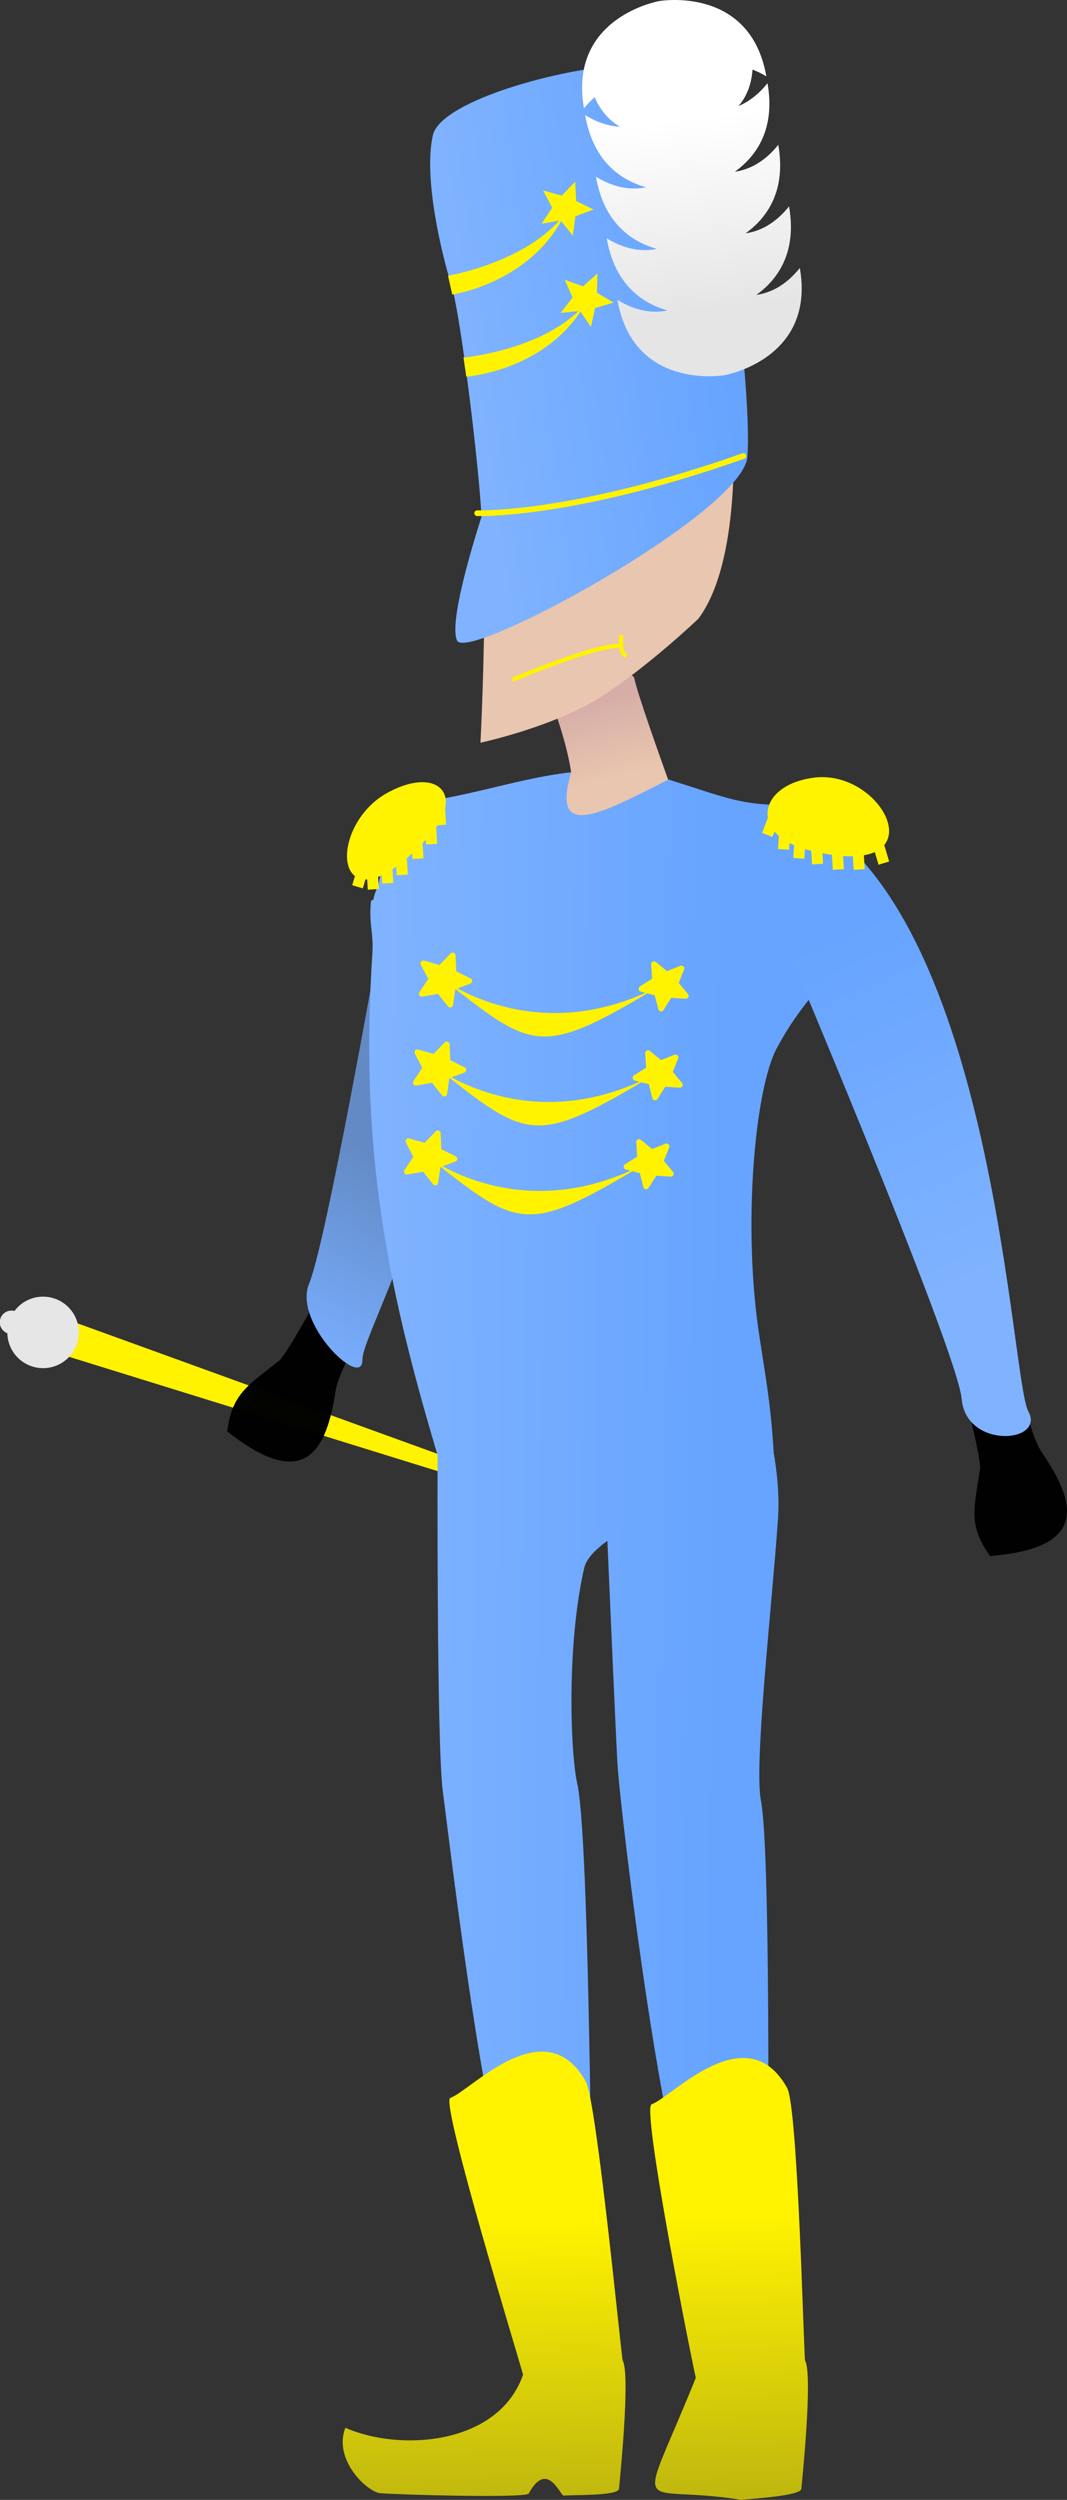 <?xml version="1.0" encoding="UTF-8" standalone="no"?>
<!-- Created with Inkscape (http://www.inkscape.org/) -->

<svg
   xmlns:dc="http://purl.org/dc/elements/1.1/"
   xmlns:cc="http://creativecommons.org/ns#"
   xmlns:rdf="http://www.w3.org/1999/02/22-rdf-syntax-ns#"
   xmlns:svg="http://www.w3.org/2000/svg"
   xmlns="http://www.w3.org/2000/svg"
   xmlns:xlink="http://www.w3.org/1999/xlink"
   xmlns:sodipodi="http://sodipodi.sourceforge.net/DTD/sodipodi-0.dtd"
   xmlns:inkscape="http://www.inkscape.org/namespaces/inkscape"
   width="749.477"
   height="1754.597"
   viewBox="0 0 198.299 464.237"
   version="1.1"
   id="svg8"
   inkscape:version="0.92+devel unknown"
   sodipodi:docname="kaze template.svg"
   inkscape:export-filename="/home/mbrickn/Projects/Operation-Ohio/game/images/characters/kaze/kaze.png"
   inkscape:export-xdpi="90"
   inkscape:export-ydpi="90">
  <rect x="0" y="0" width="198.299" height="464.237" fill="#333333" stroke="none"/>
  <title
     id="title4348">Kaze</title>
  <defs
     id="defs2">
    <linearGradient
       inkscape:collect="always"
       id="linearGradient4386">
      <stop
         style="stop-color:#d6ada7;stop-opacity:1;"
         offset="0"
         id="stop4382" />
      <stop
         style="stop-color:#e9c6af;stop-opacity:1"
         offset="1"
         id="stop4384" />
    </linearGradient>
    <linearGradient
       inkscape:collect="always"
       id="linearGradient4377">
      <stop
         style="stop-color:#638ac5;stop-opacity:1;"
         offset="0"
         id="stop4373" />
      <stop
         style="stop-color:#78aeff;stop-opacity:1"
         offset="1"
         id="stop4375" />
    </linearGradient>
    <linearGradient
       inkscape:collect="always"
       id="linearGradient4369">
      <stop
         style="stop-color:#b8b010;stop-opacity:1"
         offset="0"
         id="stop4365" />
      <stop
         style="stop-color:#fff300;stop-opacity:1"
         offset="1"
         id="stop4367" />
    </linearGradient>
    <linearGradient
       inkscape:collect="always"
       id="linearGradient4357">
      <stop
         style="stop-color:#80b3ff;stop-opacity:1;"
         offset="0"
         id="stop4353" />
      <stop
         style="stop-color:#66a4ff;stop-opacity:1"
         offset="1"
         id="stop4355" />
    </linearGradient>
    <linearGradient
       inkscape:collect="always"
       id="linearGradient4340">
      <stop
         style="stop-color:#80b3ff;stop-opacity:1;"
         offset="0"
         id="stop4336" />
      <stop
         style="stop-color:#66a4ff;stop-opacity:1"
         offset="1"
         id="stop4338" />
    </linearGradient>
    <linearGradient
       inkscape:collect="always"
       id="linearGradient4331">
      <stop
         style="stop-color:#ffffff;stop-opacity:1;"
         offset="0"
         id="stop4327" />
      <stop
         style="stop-color:#e5e5e5;stop-opacity:1"
         offset="1"
         id="stop4329" />
    </linearGradient>
    <linearGradient
       inkscape:collect="always"
       xlink:href="#linearGradient4331"
       id="linearGradient4333"
       x1="455.683"
       y1="24.162"
       x2="459.728"
       y2="60.005"
       gradientUnits="userSpaceOnUse" />
    <linearGradient
       inkscape:collect="always"
       xlink:href="#linearGradient4340"
       id="linearGradient4342"
       x1="1567.508"
       y1="314.106"
       x2="1752.084"
       y2="287.725"
       gradientUnits="userSpaceOnUse" />
    <linearGradient
       inkscape:collect="always"
       xlink:href="#linearGradient4340"
       id="linearGradient4351"
       x1="1495.391"
       y1="1060.642"
       x2="1744.391"
       y2="1063.124"
       gradientUnits="userSpaceOnUse" />
    <linearGradient
       inkscape:collect="always"
       xlink:href="#linearGradient4357"
       id="linearGradient4359"
       x1="510.002"
       y1="242.28"
       x2="480.796"
       y2="175.617"
       gradientUnits="userSpaceOnUse" />
    <linearGradient
       inkscape:collect="always"
       xlink:href="#linearGradient4369"
       id="linearGradient4371"
       x1="449.251"
       y1="472.149"
       x2="447.715"
       y2="414.344"
       gradientUnits="userSpaceOnUse" />
    <linearGradient
       inkscape:collect="always"
       xlink:href="#linearGradient4377"
       id="linearGradient4379"
       x1="403.204"
       y1="219.844"
       x2="385.337"
       y2="253.676"
       gradientUnits="userSpaceOnUse" />
    <linearGradient
       inkscape:collect="always"
       xlink:href="#linearGradient4386"
       id="linearGradient4388"
       x1="1654.115"
       y1="499.035"
       x2="1668.604"
       y2="553.58"
       gradientUnits="userSpaceOnUse" />
    <linearGradient
       inkscape:collect="always"
       xlink:href="#linearGradient4369"
       id="linearGradient4344"
       gradientUnits="userSpaceOnUse"
       x1="449.251"
       y1="472.149"
       x2="447.715"
       y2="414.344" />
    <linearGradient
       inkscape:collect="always"
       xlink:href="#linearGradient4369"
       id="linearGradient4346"
       gradientUnits="userSpaceOnUse"
       x1="449.251"
       y1="472.149"
       x2="447.715"
       y2="414.344" />
  </defs>
  <sodipodi:namedview
     id="base"
     pagecolor="#ffffff"
     bordercolor="#666666"
     borderopacity="1.0"
     inkscape:pageopacity="0.0"
     inkscape:pageshadow="2"
     inkscape:zoom="0.35"
     inkscape:cx="-739.46867"
     inkscape:cy="562.9408"
     inkscape:document-units="mm"
     inkscape:current-layer="layer1"
     showgrid="false"
     inkscape:window-width="1920"
     inkscape:window-height="1016"
     inkscape:window-x="0"
     inkscape:window-y="0"
     inkscape:window-maximized="1"
     units="px"
     inkscape:pagecheckerboard="true"
     inkscape:document-rotation="0"
     fit-margin-top="0"
     fit-margin-left="0"
     fit-margin-right="0"
     fit-margin-bottom="0">
    <inkscape:grid
       type="xygrid"
       id="grid4485"
       originx="-327.659"
       originy="180.788" />
  </sodipodi:namedview>
  <g
     inkscape:label="Head"
     inkscape:groupmode="layer"
     id="layer1"
     transform="translate(-327.659,-13.551)"
     style="display:inline">
    <path
       style="fill:url(#linearGradient4388);fill-opacity:1;stroke:none;stroke-width:3.771px;stroke-linecap:butt;stroke-linejoin:miter;stroke-opacity:1"
       d="m 1676.762,481.381 c -13.718,-0.583 -53.041,20.434 -53.041,20.434 0,0 10.181,26.473 13.264,48.039 -0.357,0.741 -0.936,1.052 -1.51,1.434 -50.815,7.203 -106.128,32.94 -133.904,78.73 -24.695,45.109 91.289,87.449 137.647,98.004 46.357,10.555 100.56,-12.864 201.945,-72.818 -44.688,-39.908 -85.789,-84.808 -136.213,-100.307 -0.135,-0.377 -0.261,-0.726 -0.426,-1.188 0.05,-0.556 0.048,-0.59 -0.014,-0.041 -4.84,-13.502 -21.133,-59.268 -23.174,-69.471 -0.372,-1.86 -2.034,-2.709 -4.574,-2.816 z"
       transform="matrix(0.265,0,0,0.265,0,11.25)"
       id="path4612"
       inkscape:connector-curvature="0" />
    <path
       style="fill:#e9c6af;fill-opacity:1;stroke:#e9c6af;stroke-width:0.292px;stroke-linecap:butt;stroke-linejoin:miter;stroke-opacity:1"
       d="m 457.332,128.364 c 0,0 -9.171,8.754 -17.924,14.381 -8.754,5.627 -22.301,8.545 -22.301,8.545 0,0 2.918,-55.023 -2.709,-79.2 -5.627,-24.177 36.057,-28.137 40.851,-25.219 4.794,2.918 15.632,63.36 2.084,81.493 z"
       id="path4538"
       inkscape:connector-curvature="0" />
  </g>
  <g
     inkscape:groupmode="layer"
     id="layer3"
     inkscape:label="Body"
     style="display:inline"
     transform="translate(-327.659,-2.301)">
    <path
       sodipodi:nodetypes="cccccc"
       inkscape:connector-curvature="0"
       id="path4337"
       d="m 507.66,263.55 c 0,0 2.24,8.788 2.304,11.345 -1.056,7.396 -2.341,10.444 1.78,16.219 17.988,-1.5 15.821,-9.615 9.425,-18.997 -2.175,-3.311 -3.34,-10.078 -3.34,-10.078 z"
       style="fill:#000000;fill-opacity:0.988;stroke:#000000;stroke-width:0.292px;stroke-linecap:butt;stroke-linejoin:miter;stroke-opacity:1" />
    <path
       style="fill:#fff300;fill-opacity:1;stroke:none;stroke-width:0.646px;stroke-linecap:butt;stroke-linejoin:miter;stroke-opacity:1"
       d="m 470.128,294.443 -131.489,-47.636 -3.263,5.873 z"
       id="path4532"
       inkscape:connector-curvature="0" />
    <path
       style="fill:#000000;fill-opacity:0.988;stroke:#000000;stroke-width:0.292px;stroke-linecap:butt;stroke-linejoin:miter;stroke-opacity:1"
       d="m 385.83,245.088 c 0,0 -4.348,7.958 -6.042,9.874 -5.812,4.694 -8.829,6.05 -9.747,13.085 14.189,11.157 18.131,3.741 19.842,-7.485 0.663,-3.905 4.421,-9.653 4.421,-9.653 z"
       id="path4565"
       inkscape:connector-curvature="0"
       sodipodi:nodetypes="cccccc" />
    <path
       sodipodi:nodetypes="cccccc"
       inkscape:connector-curvature="0"
       id="path4642"
       d="m 397.665,179.683 c 0,0 -9.465,53.624 -12.55,60.957 -3.086,7.333 9.987,19.863 9.894,14.18 -0.093,-5.684 23.562,-43.931 14.721,-85.585 -11.66,-15.985 -12.064,10.449 -12.064,10.449 z"
       style="fill:url(#linearGradient4379);fill-opacity:1;stroke:none;stroke-width:0.998px;stroke-linecap:butt;stroke-linejoin:miter;stroke-opacity:1" />
    <path
       style="fill:url(#linearGradient4351);fill-opacity:1;stroke:none;stroke-width:3.771px;stroke-linecap:butt;stroke-linejoin:miter;stroke-opacity:1"
       d="m 1513.385,571.355 -11.815,58.662 c -1.639,2.995 -2.643,5.976 -3.103,8.938 -0.617,0.317 -1.224,0.674 -1.818,1.105 -1.682,16.272 1.914,21.896 0.928,37.051 -8.864,136.212 9.796,231.046 45.756,351.309 0,0 -0.765,203.06 3.688,235.816 4.928,36.26 34.33,291.272 57.059,298.145 22.728,6.873 48.587,6.76 47.637,-12.045 -0.95,-18.805 -2.507,-256.395 -10.393,-291.486 -4.864,-21.641 -7.624,-97.434 4.885,-151.58 1.398,-6.051 7.371,-12.434 16.201,-18.836 2.164,49.781 5.787,132.523 7.041,155.688 1.781,32.897 35.742,314.893 58.16,320.664 22.418,5.771 48.156,4.355 47.764,-14.52 -0.393,-18.875 1.559,-244.69 -5.258,-279.603 -5.03,-25.764 7.83,-137.184 11.994,-198.484 1.479,-21.77 -3.012,-45.006 -3.012,-45.006 -2.023,-31.183 -3.616,-40.476 -10.096,-82.258 -11.862,-76.492 -3.271,-173.217 12.365,-201.996 18.224,-33.541 27.284,-34.792 59.795,-87.715 2.873,-12.764 -33.677,-45.289 -41.037,-58.006 -2.317,-4.003 -4.848,-6.551 -7.604,-7.871 8.24,-6.205 17.002,-12.142 26.359,-17.676 -60.759,3.612 -63.357,-1.092 -113.654,-16.67 -49.844,25.396 -82.027,42.301 -68.242,-5.127 -41.575,4.584 -87.356,22.638 -123.6,21.502 z"
       transform="scale(0.265)"
       id="path4617"
       inkscape:connector-curvature="0"
       sodipodi:nodetypes="ccccccccccccccccccssccccccc" />
    <path
       style="fill:url(#linearGradient4359);fill-opacity:1;stroke:none;stroke-width:1.179px;stroke-linecap:butt;stroke-linejoin:miter;stroke-opacity:1"
       d="m 471.008,171.444 c 0,0 34.536,81.314 35.382,90.677 0.846,9.363 15.624,8.149 12.375,2.27 -3.249,-5.88 -6.255,-91.403 -40.963,-110.541 -1.565,4.5 -1.565,4.5 -6.795,17.593 z"
       id="path4640"
       inkscape:connector-curvature="0"
       sodipodi:nodetypes="ccccc" />
    <path
       style="fill:url(#linearGradient4342);fill-opacity:1;stroke:none;stroke-width:1.103px;stroke-linecap:butt;stroke-linejoin:miter;stroke-opacity:1"
       d="m 1684.971,53.652 c -47.841,0.232 -139.292,24.874 -144.941,49.799 -6.696,29.54 5.908,82.318 12.998,105.162 6.638,21.388 19.486,128.033 21.098,162.234 -7.032,22.012 -22.734,74.303 -17.16,86.689 7.09,15.755 200.872,-89.8 203.629,-128.793 3.939,-52.384 -22.056,-261.135 -54.354,-272.557 -5.046,-1.785 -12.41,-2.578 -21.27,-2.535 z"
       transform="scale(0.265)"
       id="path4515"
       inkscape:connector-curvature="0" />
    <g
       id="g4558"
       transform="matrix(1.707,0,0,1.707,-315.061,-144.792)">
      <path
         inkscape:connector-curvature="0"
         id="path4519"
         d="m 432.308,160.133 c 0,0 9.154,-3.909 11.893,-3.708"
         style="fill:none;stroke:#fff300;stroke-width:0.465;stroke-linecap:butt;stroke-linejoin:miter;stroke-miterlimit:4;stroke-dasharray:none;stroke-opacity:1" />
      <path
         inkscape:connector-curvature="0"
         id="path4521"
         d="m 444.202,155.256 c 0,0 -0.401,1.804 0.501,2.305"
         style="fill:none;stroke:#fff300;stroke-width:0.465;stroke-linecap:butt;stroke-linejoin:miter;stroke-miterlimit:4;stroke-dasharray:none;stroke-opacity:1" />
    </g>
    <path
       style="fill:url(#linearGradient4333);fill-opacity:1;stroke:none;stroke-width:1.72px;stroke-linecap:butt;stroke-linejoin:miter;stroke-opacity:1"
       d="m 450.167,2.5 c 0,0 -16.945,2.964 -13.981,19.91 0.65,-0.809 1.316,-1.463 1.984,-2.053 1.23,2.763 2.922,4.454 4.746,5.487 -1.949,-0.107 -4.122,-0.709 -6.508,-2.163 1.508,8.619 6.629,12.075 11.302,13.403 -2.569,0.525 -5.698,0.232 -9.301,-1.965 1.508,8.619 6.629,12.075 11.302,13.403 -2.569,0.525 -5.698,0.232 -9.301,-1.965 1.508,8.619 6.629,12.075 11.302,13.403 -2.568,0.525 -5.698,0.232 -9.301,-1.965 2.964,16.945 19.91,13.981 19.91,13.981 0,0 16.945,-2.964 13.981,-19.91 -2.643,3.289 -5.487,4.628 -8.081,5.005 3.944,-2.835 7.588,-7.825 6.08,-16.443 -2.643,3.289 -5.487,4.628 -8.081,5.005 3.944,-2.835 7.588,-7.825 6.08,-16.443 -2.643,3.289 -5.487,4.628 -8.081,5.005 3.944,-2.835 7.588,-7.825 6.08,-16.443 -1.75,2.178 -3.59,3.482 -5.387,4.244 1.365,-1.59 2.383,-3.756 2.601,-6.772 0.829,0.328 1.677,0.717 2.563,1.257 C 467.113,-0.464 450.167,2.5 450.167,2.5 Z"
       id="path4523"
       inkscape:connector-curvature="0" />
    <path
       style="fill:#fff300;fill-opacity:1;stroke:none;stroke-width:1.938;stroke-linecap:round;stroke-linejoin:round;stroke-miterlimit:4;stroke-dasharray:none;stroke-dashoffset:0;stroke-opacity:1;paint-order:stroke fill markers"
       d="m 1655.471,200.279 -10.145,9.045 -12.797,-4.578 5.467,12.441 -8.309,10.756 12.43,-1.244 c -29.244,27.947 -80.623,32.527 -80.623,32.527 l 1.971,13.391 c 0,0 51.886,-3.455 80.086,-45.529 l 7.322,10.729 2.891,-13.281 13.045,-3.816 -11.736,-6.854 z"
       transform="scale(0.265)"
       id="path4539"
       inkscape:connector-curvature="0" />
    <path
       style="fill:#fff300;fill-opacity:1;stroke:none;stroke-width:1.938;stroke-linecap:round;stroke-linejoin:round;stroke-miterlimit:4;stroke-dasharray:none;stroke-dashoffset:0;stroke-opacity:1;paint-order:stroke fill markers"
       d="m 1639.859,135.971 -9.426,9.791 -13.109,-3.592 6.399,11.99 -7.467,11.357 12.299,-2.188 c -27.032,30.091 -77.912,38.568 -77.912,38.568 l 2.982,13.203 c 0,0 51.473,-7.394 76.389,-51.492 l 8.117,10.139 1.873,-13.461 12.715,-4.799 -12.223,-5.941 z"
       transform="scale(0.265)"
       id="path4543"
       inkscape:connector-curvature="0" />
    <g
       id="g4554"
       transform="matrix(1.103,0,0,1.103,-56.038,-50.375)">
      <path
         style="fill:#fff300;fill-opacity:1;stroke:#fff300;stroke-width:0.281px;stroke-linecap:butt;stroke-linejoin:miter;stroke-opacity:1"
         d="m 412.798,181.593 c -10.021,6.019 -8.422,23.684 6.848,7.315 6.965,-7.479 1.589,-12.22 -6.848,-7.315 z"
         id="path4549"
         inkscape:connector-curvature="0"
         sodipodi:nodetypes="ccc" />
      <path
         inkscape:connector-curvature="0"
         id="path4551"
         d="m 408.961,194.173 -0.854,2.886"
         style="display:inline;fill:#fff300;fill-opacity:1;stroke:#fff300;stroke-width:1.865;stroke-linecap:butt;stroke-linejoin:miter;stroke-miterlimit:4;stroke-dasharray:none;stroke-opacity:1" />
      <path
         style="display:inline;fill:#fff300;fill-opacity:1;stroke:#fff300;stroke-width:1.865;stroke-linecap:butt;stroke-linejoin:miter;stroke-miterlimit:4;stroke-dasharray:none;stroke-opacity:1"
         d="m 410.587,194.488 0.183,3.004"
         id="path4568"
         inkscape:connector-curvature="0" />
      <path
         inkscape:connector-curvature="0"
         id="path4570"
         d="m 413.026,193.452 0.183,3.004"
         style="display:inline;fill:#fff300;fill-opacity:1;stroke:#fff300;stroke-width:1.865;stroke-linecap:butt;stroke-linejoin:miter;stroke-miterlimit:4;stroke-dasharray:none;stroke-opacity:1" />
      <path
         style="display:inline;fill:#fff300;fill-opacity:1;stroke:#fff300;stroke-width:1.865;stroke-linecap:butt;stroke-linejoin:miter;stroke-miterlimit:4;stroke-dasharray:none;stroke-opacity:1"
         d="m 415.465,192.049 0.183,3.004"
         id="path4572"
         inkscape:connector-curvature="0" />
      <path
         inkscape:connector-curvature="0"
         id="path4574"
         d="m 418.104,189.31 0.183,3.004"
         style="display:inline;fill:#fff300;fill-opacity:1;stroke:#fff300;stroke-width:1.865;stroke-linecap:butt;stroke-linejoin:miter;stroke-miterlimit:4;stroke-dasharray:none;stroke-opacity:1" />
      <path
         style="display:inline;fill:#fff300;fill-opacity:1;stroke:#fff300;stroke-width:1.865;stroke-linecap:butt;stroke-linejoin:miter;stroke-miterlimit:4;stroke-dasharray:none;stroke-opacity:1"
         d="m 420.409,186.871 0.183,3.004"
         id="path4576"
         inkscape:connector-curvature="0" />
      <path
         inkscape:connector-curvature="0"
         id="path4578"
         d="m 421.913,183.663 0.183,3.004"
         style="display:inline;fill:#fff300;fill-opacity:1;stroke:#fff300;stroke-width:1.865;stroke-linecap:butt;stroke-linejoin:miter;stroke-miterlimit:4;stroke-dasharray:none;stroke-opacity:1" />
    </g>
    <g
       id="g4544"
       transform="matrix(1.103,0,0,1.103,-47.394,-58.383)">
      <path
         sodipodi:nodetypes="ccc"
         inkscape:connector-curvature="0"
         id="path4547"
         d="m 477.655,186.045 c 11.661,-0.98 20.48,17.536 -1.416,11.934 -9.994,-2.567 -8.309,-10.949 1.416,-11.934 z"
         style="fill:#fff300;fill-opacity:1;stroke:#fff300;stroke-width:0.308px;stroke-linecap:butt;stroke-linejoin:miter;stroke-opacity:1" />
      <path
         style="display:inline;fill:#fff300;fill-opacity:1;stroke:#fff300;stroke-width:1.865;stroke-linecap:butt;stroke-linejoin:miter;stroke-miterlimit:4;stroke-dasharray:none;stroke-opacity:1"
         d="m 488.096,197.447 0.854,2.886"
         id="path4580"
         inkscape:connector-curvature="0" />
      <path
         inkscape:connector-curvature="0"
         id="path4582"
         d="m 477.6,197.495 0.183,3.004"
         style="display:inline;fill:#fff300;fill-opacity:1;stroke:#fff300;stroke-width:1.865;stroke-linecap:butt;stroke-linejoin:miter;stroke-miterlimit:4;stroke-dasharray:none;stroke-opacity:1" />
      <path
         style="display:inline;fill:#fff300;fill-opacity:1;stroke:#fff300;stroke-width:1.865;stroke-linecap:butt;stroke-linejoin:miter;stroke-miterlimit:4;stroke-dasharray:none;stroke-opacity:1"
         d="m 481.108,198.397 0.183,3.004"
         id="path4584"
         inkscape:connector-curvature="0" />
      <path
         inkscape:connector-curvature="0"
         id="path4586"
         d="m 484.615,198.397 0.183,3.004"
         style="display:inline;fill:#fff300;fill-opacity:1;stroke:#fff300;stroke-width:1.865;stroke-linecap:butt;stroke-linejoin:miter;stroke-miterlimit:4;stroke-dasharray:none;stroke-opacity:1" />
      <path
         style="display:inline;fill:#fff300;fill-opacity:1;stroke:#fff300;stroke-width:1.865;stroke-linecap:butt;stroke-linejoin:miter;stroke-miterlimit:4;stroke-dasharray:none;stroke-opacity:1"
         d="m 474.81,196.526 -0.183,3.004"
         id="path4588"
         inkscape:connector-curvature="0" />
      <path
         inkscape:connector-curvature="0"
         id="path4590"
         d="m 472.237,195.022 -0.183,3.004"
         style="display:inline;fill:#fff300;fill-opacity:1;stroke:#fff300;stroke-width:1.865;stroke-linecap:butt;stroke-linejoin:miter;stroke-miterlimit:4;stroke-dasharray:none;stroke-opacity:1" />
      <path
         style="display:inline;fill:#fff300;fill-opacity:1;stroke:#fff300;stroke-width:1.865;stroke-linecap:butt;stroke-linejoin:miter;stroke-miterlimit:4;stroke-dasharray:none;stroke-opacity:1"
         d="m 470.381,192.782 -1.081,2.809"
         id="path4592"
         inkscape:connector-curvature="0" />
    </g>
    <path
       style="fill:none;stroke:#fff300;stroke-width:1.064;stroke-linecap:round;stroke-linejoin:miter;stroke-miterlimit:4;stroke-dasharray:none;stroke-opacity:1"
       d="m 416.342,97.604 c 0,0 17.613,0.637 49.482,-10.624"
       id="path4594"
       inkscape:connector-curvature="0" />
    <g
       id="g4607"
       transform="matrix(1.103,0,0,1.103,-54.083,-47.973)">
      <path
         inkscape:transform-center-y="0.068137049"
         inkscape:transform-center-x="-0.35100572"
         d="m 421.952,214.723 -1.851,-2.336 -2.937,0.507 1.649,-2.483 -1.39,-2.636 2.871,0.802 2.078,-2.137 0.125,2.978 2.674,1.316 -2.794,1.039 z"
         inkscape:randomized="0"
         inkscape:rounded="0"
         inkscape:flatsided="false"
         sodipodi:arg2="1.935551"
         sodipodi:arg1="1.3072324"
         sodipodi:r2="2.0056269"
         sodipodi:r1="4.3600583"
         sodipodi:cy="210.51363"
         sodipodi:cx="420.81589"
         sodipodi:sides="5"
         id="path4598"
         style="fill:#fff300;fill-opacity:1;stroke:#fff300;stroke-width:0.965;stroke-linecap:round;stroke-linejoin:round;stroke-miterlimit:4;stroke-dasharray:none;stroke-dashoffset:0;stroke-opacity:1;paint-order:stroke fill markers"
         sodipodi:type="star" />
      <path
         inkscape:transform-center-y="0.19221015"
         inkscape:transform-center-x="0.19204234"
         d="m 461.641,213.253 -2.711,-0.175 -1.452,2.297 -0.671,-2.633 -2.633,-0.671 2.296,-1.452 -0.176,-2.711 2.09,1.735 2.524,-1.005 -1.004,2.524 z"
         inkscape:randomized="0"
         inkscape:rounded="0"
         inkscape:flatsided="false"
         sodipodi:arg2="1.0994848"
         sodipodi:arg1="0.47116626"
         sodipodi:r2="1.8282105"
         sodipodi:r1="3.9743705"
         sodipodi:cy="211.44907"
         sodipodi:cx="458.09995"
         sodipodi:sides="5"
         id="path4600"
         style="fill:#fff300;fill-opacity:1;stroke:#fff300;stroke-width:0.965;stroke-linecap:round;stroke-linejoin:round;stroke-miterlimit:4;stroke-dasharray:none;stroke-dashoffset:0;stroke-opacity:1;paint-order:stroke fill markers"
         sodipodi:type="star" />
      <path
         inkscape:connector-curvature="0"
         id="path4602"
         d="m 421.016,210.647 c 0,0 15.903,11.893 36.683,0.668 -20.379,12.228 -21.448,11.359 -36.683,-0.668 z"
         style="fill:#fff300;fill-opacity:1;stroke:none;stroke-width:0.265px;stroke-linecap:butt;stroke-linejoin:miter;stroke-opacity:1" />
    </g>
    <g
       id="g4615"
       transform="matrix(1.103,0,0,1.103,-55.188,-31.458)">
      <path
         sodipodi:type="star"
         style="fill:#fff300;fill-opacity:1;stroke:#fff300;stroke-width:0.965;stroke-linecap:round;stroke-linejoin:round;stroke-miterlimit:4;stroke-dasharray:none;stroke-dashoffset:0;stroke-opacity:1;paint-order:stroke fill markers"
         id="path4609"
         sodipodi:sides="5"
         sodipodi:cx="420.81589"
         sodipodi:cy="210.51363"
         sodipodi:r1="4.3600583"
         sodipodi:r2="2.0056269"
         sodipodi:arg1="1.3072324"
         sodipodi:arg2="1.935551"
         inkscape:flatsided="false"
         inkscape:rounded="0"
         inkscape:randomized="0"
         d="m 421.952,214.723 -1.851,-2.336 -2.937,0.507 1.649,-2.483 -1.39,-2.636 2.871,0.802 2.078,-2.137 0.125,2.978 2.674,1.316 -2.794,1.039 z"
         inkscape:transform-center-x="-0.35100572"
         inkscape:transform-center-y="0.068137049" />
      <path
         sodipodi:type="star"
         style="fill:#fff300;fill-opacity:1;stroke:#fff300;stroke-width:0.965;stroke-linecap:round;stroke-linejoin:round;stroke-miterlimit:4;stroke-dasharray:none;stroke-dashoffset:0;stroke-opacity:1;paint-order:stroke fill markers"
         id="path4611"
         sodipodi:sides="5"
         sodipodi:cx="458.09995"
         sodipodi:cy="211.44907"
         sodipodi:r1="3.9743705"
         sodipodi:r2="1.8282105"
         sodipodi:arg1="0.47116626"
         sodipodi:arg2="1.0994848"
         inkscape:flatsided="false"
         inkscape:rounded="0"
         inkscape:randomized="0"
         d="m 461.641,213.253 -2.711,-0.175 -1.452,2.297 -0.671,-2.633 -2.633,-0.671 2.296,-1.452 -0.176,-2.711 2.09,1.735 2.524,-1.005 -1.004,2.524 z"
         inkscape:transform-center-x="0.19204234"
         inkscape:transform-center-y="0.19221015" />
      <path
         style="fill:#fff300;fill-opacity:1;stroke:none;stroke-width:0.265px;stroke-linecap:butt;stroke-linejoin:miter;stroke-opacity:1"
         d="m 421.016,210.647 c 0,0 15.903,11.893 36.683,0.668 -20.379,12.228 -21.448,11.359 -36.683,-0.668 z"
         id="path4613"
         inkscape:connector-curvature="0" />
    </g>
    <g
       transform="matrix(1.103,0,0,1.103,-56.855,-14.942)"
       id="g4624">
      <path
         inkscape:transform-center-y="0.068137049"
         inkscape:transform-center-x="-0.35100572"
         d="m 421.952,214.723 -1.851,-2.336 -2.937,0.507 1.649,-2.483 -1.39,-2.636 2.871,0.802 2.078,-2.137 0.125,2.978 2.674,1.316 -2.794,1.039 z"
         inkscape:randomized="0"
         inkscape:rounded="0"
         inkscape:flatsided="false"
         sodipodi:arg2="1.935551"
         sodipodi:arg1="1.3072324"
         sodipodi:r2="2.0056269"
         sodipodi:r1="4.3600583"
         sodipodi:cy="210.51363"
         sodipodi:cx="420.81589"
         sodipodi:sides="5"
         id="path4618"
         style="fill:#fff300;fill-opacity:1;stroke:#fff300;stroke-width:0.965;stroke-linecap:round;stroke-linejoin:round;stroke-miterlimit:4;stroke-dasharray:none;stroke-dashoffset:0;stroke-opacity:1;paint-order:stroke fill markers"
         sodipodi:type="star" />
      <path
         inkscape:transform-center-y="0.19221015"
         inkscape:transform-center-x="0.19204234"
         d="m 461.641,213.253 -2.711,-0.175 -1.452,2.297 -0.671,-2.633 -2.633,-0.671 2.296,-1.452 -0.176,-2.711 2.09,1.735 2.524,-1.005 -1.004,2.524 z"
         inkscape:randomized="0"
         inkscape:rounded="0"
         inkscape:flatsided="false"
         sodipodi:arg2="1.0994848"
         sodipodi:arg1="0.47116626"
         sodipodi:r2="1.8282105"
         sodipodi:r1="3.9743705"
         sodipodi:cy="211.44907"
         sodipodi:cx="458.09995"
         sodipodi:sides="5"
         id="path4620"
         style="fill:#fff300;fill-opacity:1;stroke:#fff300;stroke-width:0.965;stroke-linecap:round;stroke-linejoin:round;stroke-miterlimit:4;stroke-dasharray:none;stroke-dashoffset:0;stroke-opacity:1;paint-order:stroke fill markers"
         sodipodi:type="star" />
      <path
         inkscape:connector-curvature="0"
         id="path4622"
         d="m 421.016,210.647 c 0,0 15.903,11.893 36.683,0.668 -20.379,12.228 -21.448,11.359 -36.683,-0.668 z"
         style="fill:#fff300;fill-opacity:1;stroke:none;stroke-width:0.265px;stroke-linecap:butt;stroke-linejoin:miter;stroke-opacity:1" />
    </g>
    <g
       id="g4540"
       transform="matrix(1.613,0.093,-0.093,1.613,-206.701,-217.005)">
      <circle
         r="4.109"
         cy="269.079"
         cx="351.76"
         id="path4534"
         style="fill:#e6e6e6;fill-opacity:1;stroke:none;stroke-width:0.965;stroke-linecap:round;stroke-linejoin:round;stroke-miterlimit:4;stroke-dasharray:none;stroke-dashoffset:0;stroke-opacity:1;paint-order:stroke fill markers" />
      <circle
         r="1.347"
         cy="268.127"
         cx="348.069"
         id="path4536"
         style="fill:#e6e6e6;fill-opacity:1;stroke:none;stroke-width:0.965;stroke-linecap:round;stroke-linejoin:round;stroke-miterlimit:4;stroke-dasharray:none;stroke-dashoffset:0;stroke-opacity:1;paint-order:stroke fill markers" />
    </g>
    <g
       id="g4363"
       style="fill:url(#linearGradient4371);fill-opacity:1">
      <path
         sodipodi:nodetypes="cccccsscccc"
         inkscape:connector-curvature="0"
         id="path4302"
         d="m 398.271,465.294 c 3.596,0.291 26.456,0.938 27.625,0.1 3.515,-6.46 5.879,0.467 6.57,0.366 1.005,-0.198 10.124,0.11 10.236,-1.284 0.112,-1.394 2.16,-21.094 0.683,-23.815 -0.22,-0.405 -4.829,-48.183 -6.852,-51.802 -7.592,-13.586 -21.53,1.821 -25.188,3.033 -1.915,0.634 12.939,49.106 13.523,51.403 -4.557,13.076 -22.889,14.333 -33.021,9.851 -2.277,5.784 3.807,11.756 6.424,12.148 z"
         style="fill:url(#linearGradient4344);fill-opacity:1;stroke:none;stroke-width:0.219px;stroke-linecap:butt;stroke-linejoin:miter;stroke-opacity:1" />
      <path
         style="fill:url(#linearGradient4346);fill-opacity:1;stroke:none;stroke-width:0.219px;stroke-linecap:butt;stroke-linejoin:miter;stroke-opacity:1"
         d="m 465.472,466.538 c 1.005,-0.198 11.012,-0.668 11.124,-2.063 0.112,-1.394 2.16,-21.095 0.683,-23.815 -0.22,-0.405 -1.31,-47.001 -3.332,-50.62 -7.592,-13.586 -21.53,1.821 -25.188,3.033 -1.915,0.634 7.631,48.498 8.215,50.795 -11.048,27.379 -11.403,19.427 8.498,22.669 z"
         id="path4306"
         inkscape:connector-curvature="0"
         sodipodi:nodetypes="cccsscc" />
    </g>
  </g>
  <g
     inkscape:groupmode="layer"
     id="layer2"
     inkscape:label="Decor"
     style="opacity:0.186"
     transform="translate(-327.659,-13.551)" />
</svg>
